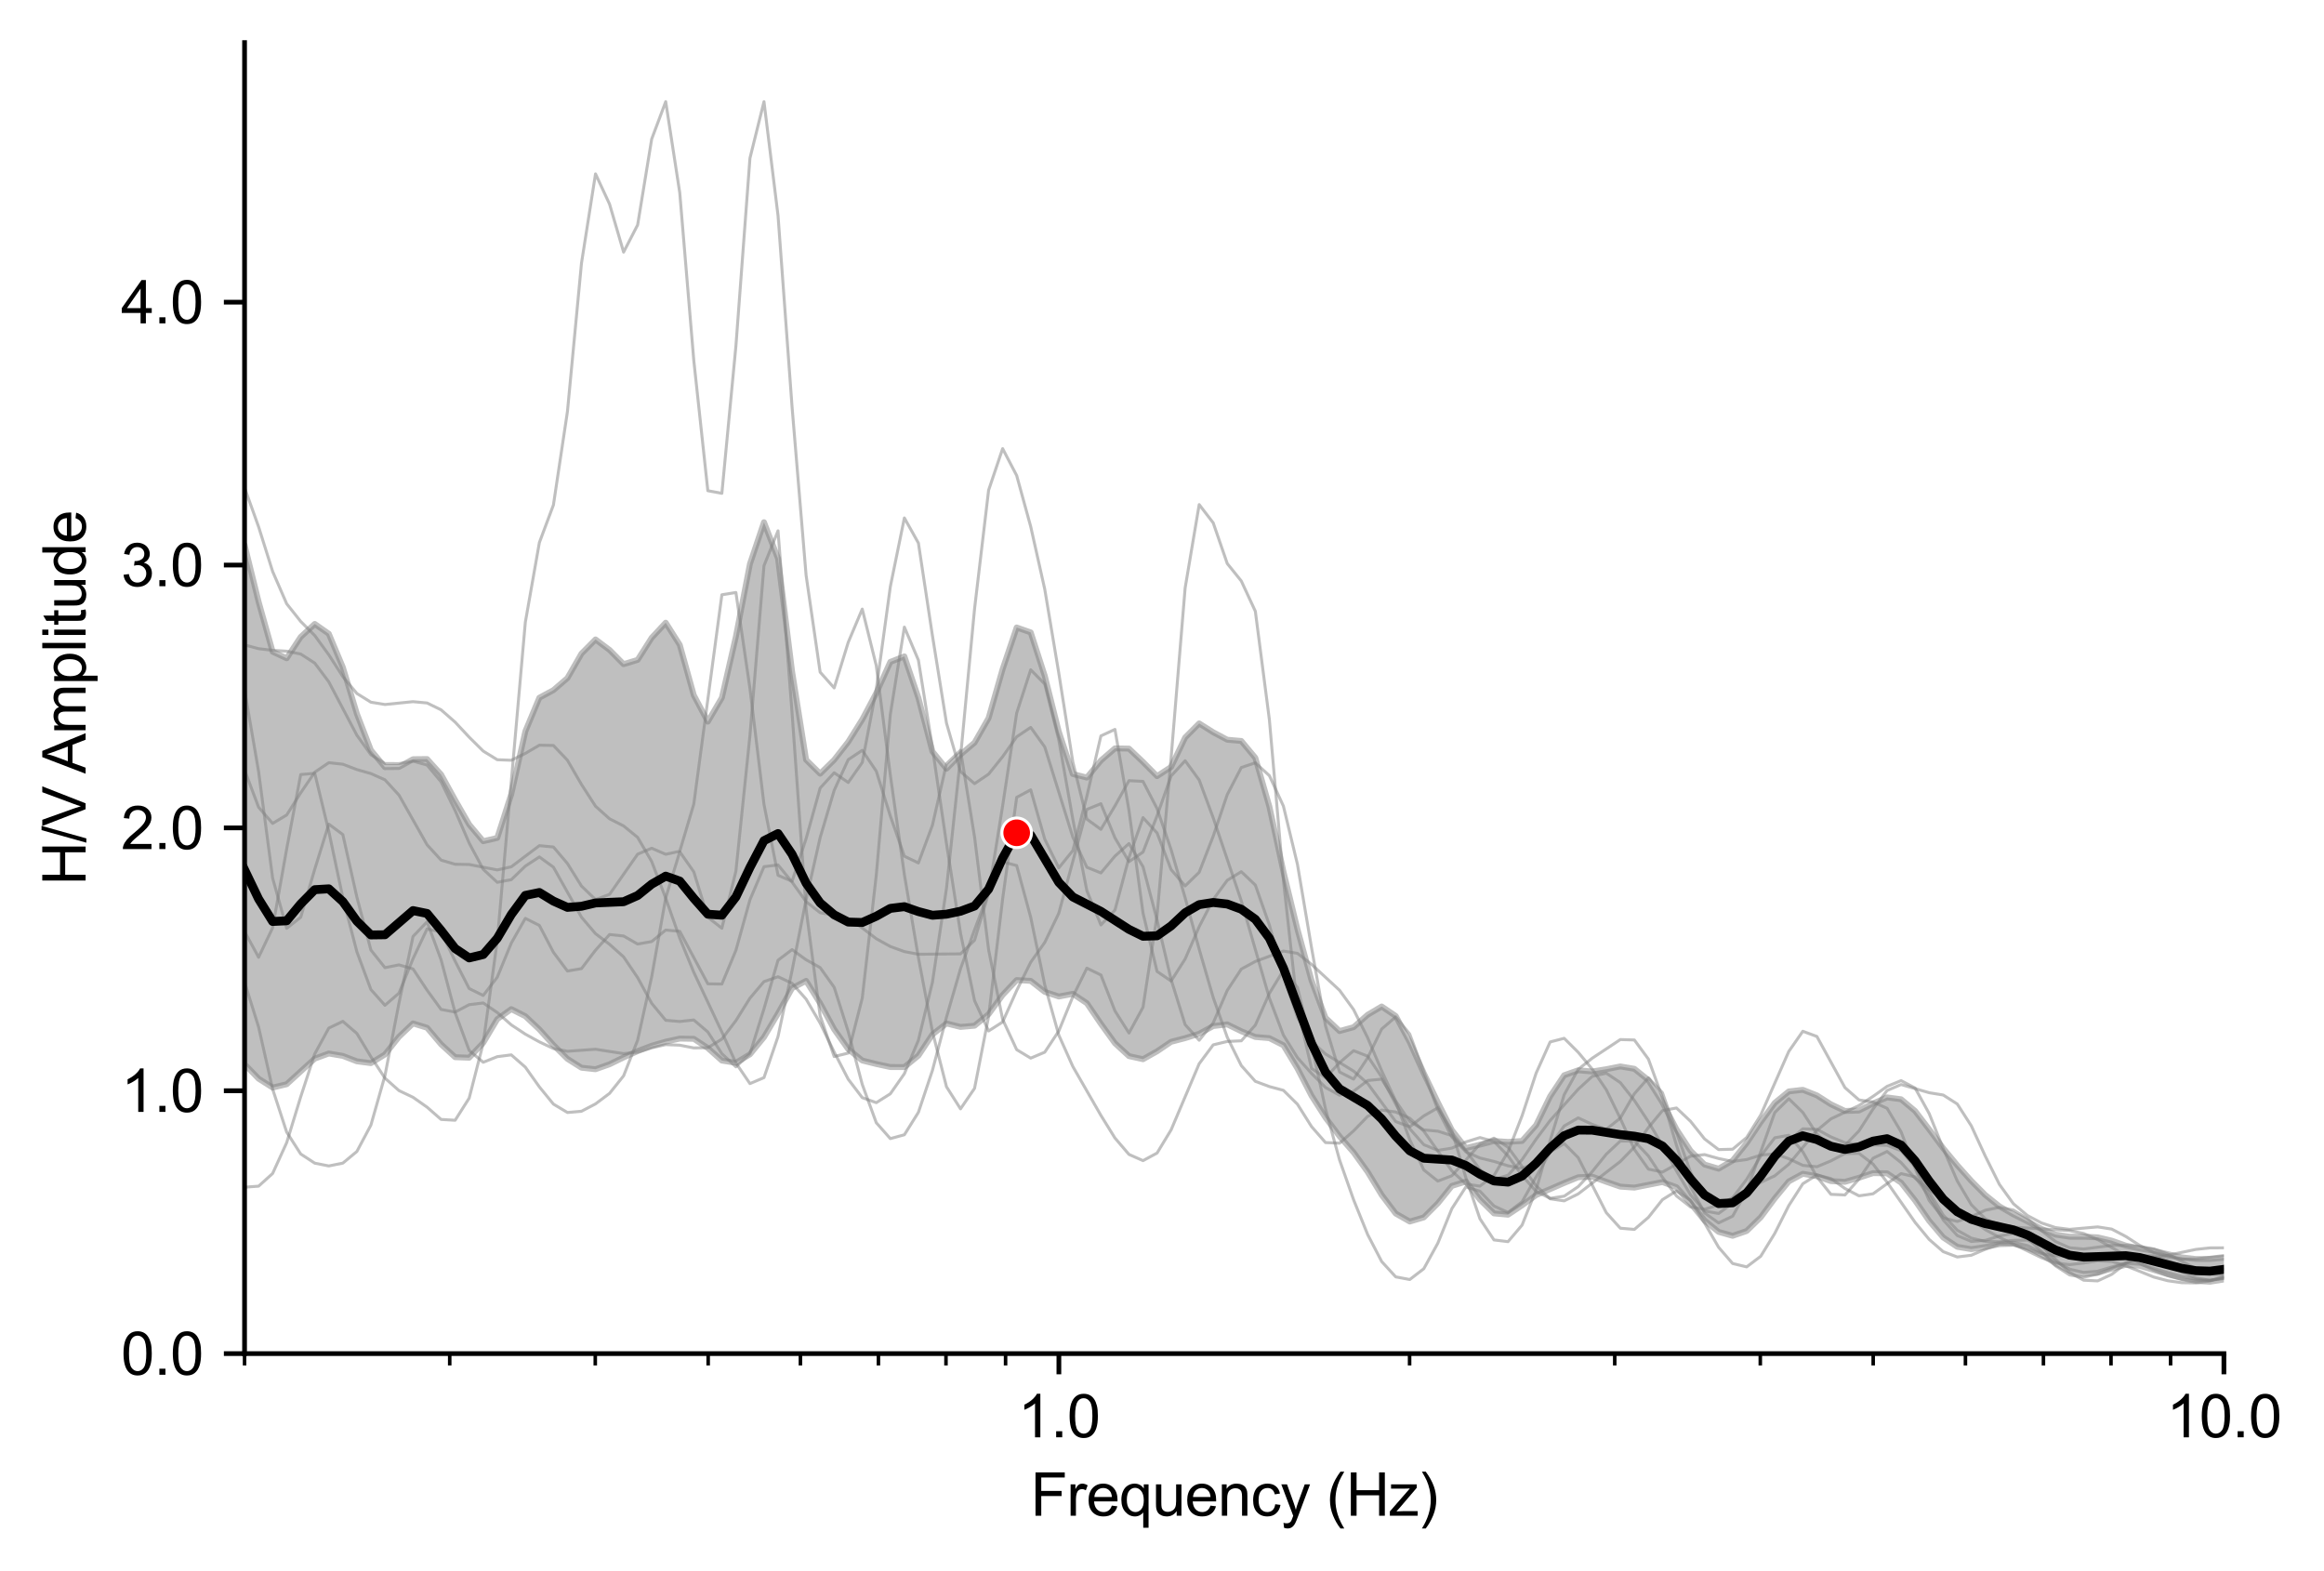 <?xml version="1.0" encoding="utf-8" standalone="no"?>
<!DOCTYPE svg PUBLIC "-//W3C//DTD SVG 1.1//EN"
  "http://www.w3.org/Graphics/SVG/1.1/DTD/svg11.dtd">
<svg xmlns:xlink="http://www.w3.org/1999/xlink" width="393.098pt" height="265.69pt" viewBox="0 0 393.098 265.69" xmlns="http://www.w3.org/2000/svg" version="1.1">
 <defs>
  <style type="text/css">*{stroke-linejoin: round; stroke-linecap: butt}</style>
 </defs>
 <g id="figure_1">
  <g id="patch_1">
   <path d="M 0 265.69 
L 393.098 265.69 
L 393.098 0 
L 0 0 
z
" style="fill: #ffffff"/>
  </g>
  <g id="axes_1">
   <g id="patch_2">
    <path d="M 41.367 228.96 
L 376.167 228.96 
L 376.167 7.2 
L 41.367 7.2 
z
" style="fill: #ffffff"/>
   </g>
   <g id="PolyCollection_1">
    <path d="M 41.367 92.169 
L 41.367 180.001 
L 43.742 182.456 
L 46.116 183.962 
L 48.491 183.393 
L 50.865 181.227 
L 53.24 179.066 
L 55.615 178.201 
L 57.989 178.605 
L 60.364 179.521 
L 62.738 179.829 
L 65.113 178.36 
L 67.487 175.368 
L 69.862 173.11 
L 72.237 173.844 
L 74.611 176.648 
L 76.986 178.824 
L 79.36 178.91 
L 81.735 176.387 
L 84.109 172.392 
L 86.484 170.691 
L 88.859 171.889 
L 91.233 174.128 
L 93.608 176.756 
L 95.982 179.104 
L 98.357 180.604 
L 100.731 180.861 
L 103.106 180.02 
L 105.481 178.863 
L 107.855 177.795 
L 110.23 176.889 
L 112.604 176.198 
L 114.979 175.678 
L 117.353 175.714 
L 119.728 177.276 
L 122.103 179.395 
L 124.477 179.777 
L 126.852 178.336 
L 129.226 175.435 
L 131.601 171.419 
L 133.975 167.149 
L 136.35 165.912 
L 138.725 169.71 
L 141.099 174.107 
L 143.474 177.465 
L 145.848 179.382 
L 148.223 179.975 
L 150.597 180.488 
L 152.972 180.499 
L 155.347 178.556 
L 157.721 174.974 
L 160.096 173.112 
L 162.47 173.706 
L 164.845 173.498 
L 167.219 171.549 
L 169.594 168.296 
L 171.969 165.775 
L 174.343 165.913 
L 176.718 167.772 
L 179.092 168.56 
L 181.467 168.103 
L 183.841 169.695 
L 186.216 173.181 
L 188.591 176.46 
L 190.965 178.644 
L 193.34 179.163 
L 195.714 177.829 
L 198.089 176.222 
L 200.463 175.601 
L 202.838 174.861 
L 205.213 173.557 
L 207.587 173.273 
L 209.962 174.436 
L 212.336 175.405 
L 214.711 175.601 
L 217.085 176.805 
L 219.46 180.729 
L 221.835 185.329 
L 224.209 189.049 
L 226.584 192.205 
L 228.958 194.926 
L 231.333 198.222 
L 233.707 202.126 
L 236.082 205.269 
L 238.456 206.62 
L 240.831 205.927 
L 243.206 203.542 
L 245.58 200.599 
L 247.955 199.855 
L 250.329 202.915 
L 252.704 205.247 
L 255.078 205.464 
L 257.453 203.878 
L 259.828 202.147 
L 262.202 201.136 
L 264.577 200.098 
L 266.951 199.13 
L 269.326 199.03 
L 271.7 199.896 
L 274.075 200.719 
L 276.45 200.884 
L 278.824 200.412 
L 281.199 199.943 
L 283.573 200.821 
L 285.948 203.522 
L 288.322 206.444 
L 290.697 208.372 
L 293.072 209.038 
L 295.446 208.219 
L 297.821 205.904 
L 300.195 202.714 
L 302.57 199.834 
L 304.944 198.545 
L 307.319 198.958 
L 309.694 199.781 
L 312.068 199.905 
L 314.443 199.216 
L 316.817 198.434 
L 319.192 198.467 
L 321.566 200.045 
L 323.941 203.071 
L 326.316 206.51 
L 328.69 209.312 
L 331.065 210.899 
L 333.439 211.292 
L 335.814 210.937 
L 338.188 210.451 
L 340.563 210.374 
L 342.938 210.955 
L 345.312 212.163 
L 347.687 213.693 
L 350.061 214.939 
L 352.436 215.478 
L 354.81 215.283 
L 357.185 214.578 
L 359.56 213.942 
L 361.934 214.108 
L 364.309 214.808 
L 366.683 215.534 
L 369.058 216.173 
L 371.432 216.662 
L 373.807 216.804 
L 376.182 216.421 
L 378.556 215.519 
L 380.931 214.311 
L 383.305 213.152 
L 385.68 212.271 
L 388.054 211.636 
L 390.429 211.215 
L 392.804 211.108 
L 395.178 211.287 
L 397.553 211.538 
L 399.927 211.782 
L 402.302 212.084 
L 404.676 212.302 
L 407.051 212.252 
L 409.426 211.893 
L 411.8 211.286 
L 414.175 210.642 
L 416.549 210.33 
L 418.924 210.348 
L 421.298 210.542 
L 423.673 210.949 
L 426.048 211.335 
L 428.422 211.417 
L 430.797 211.416 
L 433.171 211.953 
L 435.546 213.017 
L 437.92 213.942 
L 440.295 214.234 
L 442.67 213.703 
L 445.044 212.533 
L 447.419 211.376 
L 449.793 210.795 
L 452.168 210.961 
L 454.542 211.647 
L 456.917 212.462 
L 459.292 213.035 
L 461.666 213.172 
L 464.041 212.942 
L 466.415 212.542 
L 468.79 212.212 
L 471.164 212.124 
L 473.539 212.222 
L 475.913 212.333 
L 478.288 212.261 
L 480.663 211.894 
L 483.037 211.252 
L 485.412 210.444 
L 487.786 209.68 
L 490.161 209.563 
L 492.535 210.17 
L 494.91 210.97 
L 497.285 211.559 
L 499.659 211.849 
L 502.034 211.921 
L 504.408 211.895 
L 506.783 211.888 
L 509.157 211.878 
L 511.532 211.743 
L 513.907 211.44 
L 513.907 200.695 
L 513.907 200.695 
L 511.532 200.558 
L 509.157 199.708 
L 506.783 198.377 
L 504.408 196.629 
L 502.034 195.124 
L 499.659 194.566 
L 497.285 195.129 
L 494.91 196.695 
L 492.535 199.07 
L 490.161 201.869 
L 487.786 204.218 
L 485.412 205.554 
L 483.037 206.217 
L 480.663 206.512 
L 478.288 206.62 
L 475.913 206.526 
L 473.539 206.266 
L 471.164 206.06 
L 468.79 206.028 
L 466.415 205.818 
L 464.041 205.163 
L 461.666 204.331 
L 459.292 203.959 
L 456.917 204.48 
L 454.542 205.502 
L 452.168 206.263 
L 449.793 206.502 
L 447.419 206.679 
L 445.044 207.139 
L 442.67 207.45 
L 440.295 207.359 
L 437.92 206.994 
L 435.546 206.736 
L 433.171 206.796 
L 430.797 206.801 
L 428.422 206.593 
L 426.048 206.508 
L 423.673 206.658 
L 421.298 206.933 
L 418.924 207.366 
L 416.549 208.005 
L 414.175 208.477 
L 411.8 208.676 
L 409.426 208.953 
L 407.051 209.406 
L 404.676 209.94 
L 402.302 210.362 
L 399.927 210.429 
L 397.553 210.12 
L 395.178 209.77 
L 392.804 209.55 
L 390.429 209.43 
L 388.054 209.54 
L 385.68 210.077 
L 383.305 210.927 
L 380.931 211.751 
L 378.556 212.36 
L 376.182 212.755 
L 373.807 212.959 
L 371.432 212.962 
L 369.058 212.69 
L 366.683 212.148 
L 364.309 211.576 
L 361.934 211.19 
L 359.56 210.692 
L 357.185 209.854 
L 354.81 209.294 
L 352.436 209.193 
L 350.061 209.19 
L 347.687 208.832 
L 345.312 207.875 
L 342.938 206.603 
L 340.563 205.406 
L 338.188 204.044 
L 335.814 202.141 
L 333.439 199.745 
L 331.065 197.099 
L 328.69 194.231 
L 326.316 191.04 
L 323.941 187.929 
L 321.566 185.942 
L 319.192 185.624 
L 316.817 186.653 
L 314.443 187.843 
L 312.068 187.92 
L 309.694 186.794 
L 307.319 185.28 
L 304.944 184.341 
L 302.57 184.615 
L 300.195 186.555 
L 297.821 189.797 
L 295.446 193.348 
L 293.072 196.309 
L 290.697 197.684 
L 288.322 196.98 
L 285.948 194.651 
L 283.573 191.027 
L 281.199 186.459 
L 278.824 182.696 
L 276.45 180.788 
L 274.075 180.388 
L 271.7 180.856 
L 269.326 181.242 
L 266.951 181.035 
L 264.577 181.876 
L 262.202 185.447 
L 259.828 190.314 
L 257.453 192.998 
L 255.078 193.153 
L 252.704 192.997 
L 250.329 193.618 
L 247.955 194.193 
L 245.58 191.161 
L 243.206 186.468 
L 240.831 181.547 
L 238.456 176.279 
L 236.082 171.853 
L 233.707 170.249 
L 231.333 171.651 
L 228.958 173.746 
L 226.584 174.403 
L 224.209 172.162 
L 221.835 165.824 
L 219.46 157.176 
L 217.085 147.42 
L 214.711 136.422 
L 212.336 128.185 
L 209.962 125.333 
L 207.587 125.124 
L 205.213 123.865 
L 202.838 122.365 
L 200.463 124.756 
L 198.089 129.729 
L 195.714 131.285 
L 193.34 128.888 
L 190.965 126.629 
L 188.591 126.584 
L 186.216 128.637 
L 183.841 131.525 
L 181.467 130.924 
L 179.092 123.76 
L 176.718 114.311 
L 174.343 106.97 
L 171.969 106.14 
L 169.594 113.167 
L 167.219 121.461 
L 164.845 125.62 
L 162.47 127.631 
L 160.096 130.04 
L 157.721 127.125 
L 155.347 118.049 
L 152.972 111.032 
L 150.597 111.962 
L 148.223 117.227 
L 145.848 121.704 
L 143.474 125.495 
L 141.099 128.53 
L 138.725 130.87 
L 136.35 128.521 
L 133.975 113.552 
L 131.601 94.483 
L 129.226 88.334 
L 126.852 95.38 
L 124.477 107.658 
L 122.103 118.018 
L 119.728 122.07 
L 117.353 117.591 
L 114.979 109.076 
L 112.604 105.335 
L 110.23 107.882 
L 107.855 111.619 
L 105.481 112.343 
L 103.106 109.939 
L 100.731 108.161 
L 98.357 110.557 
L 95.982 114.693 
L 93.608 116.739 
L 91.233 118.02 
L 88.859 123.707 
L 86.484 134.307 
L 84.109 141.733 
L 81.735 142.29 
L 79.36 139.463 
L 76.986 135.329 
L 74.611 131.016 
L 72.237 128.394 
L 69.862 128.42 
L 67.487 129.73 
L 65.113 129.764 
L 62.738 126.889 
L 60.364 120.725 
L 57.989 112.867 
L 55.615 107.199 
L 53.24 105.54 
L 50.865 107.738 
L 48.491 111.347 
L 46.116 110.237 
L 43.742 101.79 
L 41.367 92.169 
z
" clip-path="url(#pe94dd0dd8b)" style="fill: #808080; fill-opacity: 0.5; stroke: #808080; stroke-opacity: 0.5"/>
   </g>
   <g id="matplotlib.axis_1">
    <g id="xtick_1">
     <g id="line2d_1">
      <defs>
       <path id="m07b569f3b5" d="M 0 0 
L 0 3.5 
" style="stroke: #000000; stroke-width: 0.8"/>
      </defs>
      <g>
       <use xlink:href="#m07b569f3b5" x="179.107" y="228.96" style="stroke: #000000; stroke-width: 0.8"/>
      </g>
     </g>
     <g id="text_1">
      <!-- 1.0 -->
      <g transform="translate(172.157 243.118) scale(0.1 -0.1)">
       <defs>
        <path id="ArialMT-31" d="M 2384 0 
L 1822 0 
L 1822 3584 
Q 1619 3391 1289 3197 
Q 959 3003 697 2906 
L 697 3450 
Q 1169 3672 1522 3987 
Q 1875 4303 2022 4600 
L 2384 4600 
L 2384 0 
z
" transform="scale(0.016)"/>
        <path id="ArialMT-2e" d="M 581 0 
L 581 641 
L 1222 641 
L 1222 0 
L 581 0 
z
" transform="scale(0.016)"/>
        <path id="ArialMT-30" d="M 266 2259 
Q 266 3072 433 3567 
Q 600 4063 929 4331 
Q 1259 4600 1759 4600 
Q 2128 4600 2406 4451 
Q 2684 4303 2865 4023 
Q 3047 3744 3150 3342 
Q 3253 2941 3253 2259 
Q 3253 1453 3087 958 
Q 2922 463 2592 192 
Q 2263 -78 1759 -78 
Q 1097 -78 719 397 
Q 266 969 266 2259 
z
M 844 2259 
Q 844 1131 1108 757 
Q 1372 384 1759 384 
Q 2147 384 2411 759 
Q 2675 1134 2675 2259 
Q 2675 3391 2411 3762 
Q 2147 4134 1753 4134 
Q 1366 4134 1134 3806 
Q 844 3388 844 2259 
z
" transform="scale(0.016)"/>
       </defs>
       <use xlink:href="#ArialMT-31"/>
       <use xlink:href="#ArialMT-2e" x="55.615"/>
       <use xlink:href="#ArialMT-30" x="83.398"/>
      </g>
     </g>
    </g>
    <g id="xtick_2">
     <g id="line2d_2">
      <g>
       <use xlink:href="#m07b569f3b5" x="376.167" y="228.96" style="stroke: #000000; stroke-width: 0.8"/>
      </g>
     </g>
     <g id="text_2">
      <!-- 10.0 -->
      <g transform="translate(366.437 243.118) scale(0.1 -0.1)">
       <use xlink:href="#ArialMT-31"/>
       <use xlink:href="#ArialMT-30" x="55.615"/>
       <use xlink:href="#ArialMT-2e" x="111.23"/>
       <use xlink:href="#ArialMT-30" x="139.014"/>
      </g>
     </g>
    </g>
    <g id="xtick_3">
     <g id="line2d_3">
      <defs>
       <path id="mbf5e4ea26c" d="M 0 0 
L 0 2 
" style="stroke: #000000; stroke-width: 0.6"/>
      </defs>
      <g>
       <use xlink:href="#mbf5e4ea26c" x="41.367" y="228.96" style="stroke: #000000; stroke-width: 0.6"/>
      </g>
     </g>
    </g>
    <g id="xtick_4">
     <g id="line2d_4">
      <g>
       <use xlink:href="#mbf5e4ea26c" x="76.068" y="228.96" style="stroke: #000000; stroke-width: 0.6"/>
      </g>
     </g>
    </g>
    <g id="xtick_5">
     <g id="line2d_5">
      <g>
       <use xlink:href="#mbf5e4ea26c" x="100.688" y="228.96" style="stroke: #000000; stroke-width: 0.6"/>
      </g>
     </g>
    </g>
    <g id="xtick_6">
     <g id="line2d_6">
      <g>
       <use xlink:href="#mbf5e4ea26c" x="119.785" y="228.96" style="stroke: #000000; stroke-width: 0.6"/>
      </g>
     </g>
    </g>
    <g id="xtick_7">
     <g id="line2d_7">
      <g>
       <use xlink:href="#mbf5e4ea26c" x="135.389" y="228.96" style="stroke: #000000; stroke-width: 0.6"/>
      </g>
     </g>
    </g>
    <g id="xtick_8">
     <g id="line2d_8">
      <g>
       <use xlink:href="#mbf5e4ea26c" x="148.582" y="228.96" style="stroke: #000000; stroke-width: 0.6"/>
      </g>
     </g>
    </g>
    <g id="xtick_9">
     <g id="line2d_9">
      <g>
       <use xlink:href="#mbf5e4ea26c" x="160.009" y="228.96" style="stroke: #000000; stroke-width: 0.6"/>
      </g>
     </g>
    </g>
    <g id="xtick_10">
     <g id="line2d_10">
      <g>
       <use xlink:href="#mbf5e4ea26c" x="170.09" y="228.96" style="stroke: #000000; stroke-width: 0.6"/>
      </g>
     </g>
    </g>
    <g id="xtick_11">
     <g id="line2d_11">
      <g>
       <use xlink:href="#mbf5e4ea26c" x="238.428" y="228.96" style="stroke: #000000; stroke-width: 0.6"/>
      </g>
     </g>
    </g>
    <g id="xtick_12">
     <g id="line2d_12">
      <g>
       <use xlink:href="#mbf5e4ea26c" x="273.128" y="228.96" style="stroke: #000000; stroke-width: 0.6"/>
      </g>
     </g>
    </g>
    <g id="xtick_13">
     <g id="line2d_13">
      <g>
       <use xlink:href="#mbf5e4ea26c" x="297.749" y="228.96" style="stroke: #000000; stroke-width: 0.6"/>
      </g>
     </g>
    </g>
    <g id="xtick_14">
     <g id="line2d_14">
      <g>
       <use xlink:href="#mbf5e4ea26c" x="316.846" y="228.96" style="stroke: #000000; stroke-width: 0.6"/>
      </g>
     </g>
    </g>
    <g id="xtick_15">
     <g id="line2d_15">
      <g>
       <use xlink:href="#mbf5e4ea26c" x="332.45" y="228.96" style="stroke: #000000; stroke-width: 0.6"/>
      </g>
     </g>
    </g>
    <g id="xtick_16">
     <g id="line2d_16">
      <g>
       <use xlink:href="#mbf5e4ea26c" x="345.642" y="228.96" style="stroke: #000000; stroke-width: 0.6"/>
      </g>
     </g>
    </g>
    <g id="xtick_17">
     <g id="line2d_17">
      <g>
       <use xlink:href="#mbf5e4ea26c" x="357.07" y="228.96" style="stroke: #000000; stroke-width: 0.6"/>
      </g>
     </g>
    </g>
    <g id="xtick_18">
     <g id="line2d_18">
      <g>
       <use xlink:href="#mbf5e4ea26c" x="367.15" y="228.96" style="stroke: #000000; stroke-width: 0.6"/>
      </g>
     </g>
    </g>
    <g id="text_3">
     <!-- Frequency (Hz) -->
     <g transform="translate(174.316 256.385) scale(0.1 -0.1)">
      <defs>
       <path id="ArialMT-46" d="M 525 0 
L 525 4581 
L 3616 4581 
L 3616 4041 
L 1131 4041 
L 1131 2622 
L 3281 2622 
L 3281 2081 
L 1131 2081 
L 1131 0 
L 525 0 
z
" transform="scale(0.016)"/>
       <path id="ArialMT-72" d="M 416 0 
L 416 3319 
L 922 3319 
L 922 2816 
Q 1116 3169 1280 3281 
Q 1444 3394 1641 3394 
Q 1925 3394 2219 3213 
L 2025 2691 
Q 1819 2813 1613 2813 
Q 1428 2813 1281 2702 
Q 1134 2591 1072 2394 
Q 978 2094 978 1738 
L 978 0 
L 416 0 
z
" transform="scale(0.016)"/>
       <path id="ArialMT-65" d="M 2694 1069 
L 3275 997 
Q 3138 488 2766 206 
Q 2394 -75 1816 -75 
Q 1088 -75 661 373 
Q 234 822 234 1631 
Q 234 2469 665 2931 
Q 1097 3394 1784 3394 
Q 2450 3394 2872 2941 
Q 3294 2488 3294 1666 
Q 3294 1616 3291 1516 
L 816 1516 
Q 847 969 1125 678 
Q 1403 388 1819 388 
Q 2128 388 2347 550 
Q 2566 713 2694 1069 
z
M 847 1978 
L 2700 1978 
Q 2663 2397 2488 2606 
Q 2219 2931 1791 2931 
Q 1403 2931 1139 2672 
Q 875 2413 847 1978 
z
" transform="scale(0.016)"/>
       <path id="ArialMT-71" d="M 2538 -1272 
L 2538 353 
Q 2406 169 2170 47 
Q 1934 -75 1669 -75 
Q 1078 -75 651 397 
Q 225 869 225 1691 
Q 225 2191 398 2587 
Q 572 2984 901 3189 
Q 1231 3394 1625 3394 
Q 2241 3394 2594 2875 
L 2594 3319 
L 3100 3319 
L 3100 -1272 
L 2538 -1272 
z
M 803 1669 
Q 803 1028 1072 708 
Q 1341 388 1716 388 
Q 2075 388 2334 692 
Q 2594 997 2594 1619 
Q 2594 2281 2320 2615 
Q 2047 2950 1678 2950 
Q 1313 2950 1058 2639 
Q 803 2328 803 1669 
z
" transform="scale(0.016)"/>
       <path id="ArialMT-75" d="M 2597 0 
L 2597 488 
Q 2209 -75 1544 -75 
Q 1250 -75 995 37 
Q 741 150 617 320 
Q 494 491 444 738 
Q 409 903 409 1263 
L 409 3319 
L 972 3319 
L 972 1478 
Q 972 1038 1006 884 
Q 1059 663 1231 536 
Q 1403 409 1656 409 
Q 1909 409 2131 539 
Q 2353 669 2445 892 
Q 2538 1116 2538 1541 
L 2538 3319 
L 3100 3319 
L 3100 0 
L 2597 0 
z
" transform="scale(0.016)"/>
       <path id="ArialMT-6e" d="M 422 0 
L 422 3319 
L 928 3319 
L 928 2847 
Q 1294 3394 1984 3394 
Q 2284 3394 2536 3286 
Q 2788 3178 2913 3003 
Q 3038 2828 3088 2588 
Q 3119 2431 3119 2041 
L 3119 0 
L 2556 0 
L 2556 2019 
Q 2556 2363 2490 2533 
Q 2425 2703 2258 2804 
Q 2091 2906 1866 2906 
Q 1506 2906 1245 2678 
Q 984 2450 984 1813 
L 984 0 
L 422 0 
z
" transform="scale(0.016)"/>
       <path id="ArialMT-63" d="M 2588 1216 
L 3141 1144 
Q 3050 572 2676 248 
Q 2303 -75 1759 -75 
Q 1078 -75 664 370 
Q 250 816 250 1647 
Q 250 2184 428 2587 
Q 606 2991 970 3192 
Q 1334 3394 1763 3394 
Q 2303 3394 2647 3120 
Q 2991 2847 3088 2344 
L 2541 2259 
Q 2463 2594 2264 2762 
Q 2066 2931 1784 2931 
Q 1359 2931 1093 2626 
Q 828 2322 828 1663 
Q 828 994 1084 691 
Q 1341 388 1753 388 
Q 2084 388 2306 591 
Q 2528 794 2588 1216 
z
" transform="scale(0.016)"/>
       <path id="ArialMT-79" d="M 397 -1278 
L 334 -750 
Q 519 -800 656 -800 
Q 844 -800 956 -737 
Q 1069 -675 1141 -563 
Q 1194 -478 1313 -144 
Q 1328 -97 1363 -6 
L 103 3319 
L 709 3319 
L 1400 1397 
Q 1534 1031 1641 628 
Q 1738 1016 1872 1384 
L 2581 3319 
L 3144 3319 
L 1881 -56 
Q 1678 -603 1566 -809 
Q 1416 -1088 1222 -1217 
Q 1028 -1347 759 -1347 
Q 597 -1347 397 -1278 
z
" transform="scale(0.016)"/>
       <path id="ArialMT-20" transform="scale(0.016)"/>
       <path id="ArialMT-28" d="M 1497 -1347 
Q 1031 -759 709 28 
Q 388 816 388 1659 
Q 388 2403 628 3084 
Q 909 3875 1497 4659 
L 1900 4659 
Q 1522 4009 1400 3731 
Q 1209 3300 1100 2831 
Q 966 2247 966 1656 
Q 966 153 1900 -1347 
L 1497 -1347 
z
" transform="scale(0.016)"/>
       <path id="ArialMT-48" d="M 513 0 
L 513 4581 
L 1119 4581 
L 1119 2700 
L 3500 2700 
L 3500 4581 
L 4106 4581 
L 4106 0 
L 3500 0 
L 3500 2159 
L 1119 2159 
L 1119 0 
L 513 0 
z
" transform="scale(0.016)"/>
       <path id="ArialMT-7a" d="M 125 0 
L 125 456 
L 2238 2881 
Q 1878 2863 1603 2863 
L 250 2863 
L 250 3319 
L 2963 3319 
L 2963 2947 
L 1166 841 
L 819 456 
Q 1197 484 1528 484 
L 3063 484 
L 3063 0 
L 125 0 
z
" transform="scale(0.016)"/>
       <path id="ArialMT-29" d="M 791 -1347 
L 388 -1347 
Q 1322 153 1322 1656 
Q 1322 2244 1188 2822 
Q 1081 3291 891 3722 
Q 769 4003 388 4659 
L 791 4659 
Q 1378 3875 1659 3084 
Q 1900 2403 1900 1659 
Q 1900 816 1576 28 
Q 1253 -759 791 -1347 
z
" transform="scale(0.016)"/>
      </defs>
      <use xlink:href="#ArialMT-46"/>
      <use xlink:href="#ArialMT-72" x="61.084"/>
      <use xlink:href="#ArialMT-65" x="94.385"/>
      <use xlink:href="#ArialMT-71" x="150"/>
      <use xlink:href="#ArialMT-75" x="205.615"/>
      <use xlink:href="#ArialMT-65" x="261.23"/>
      <use xlink:href="#ArialMT-6e" x="316.846"/>
      <use xlink:href="#ArialMT-63" x="372.461"/>
      <use xlink:href="#ArialMT-79" x="422.461"/>
      <use xlink:href="#ArialMT-20" x="472.461"/>
      <use xlink:href="#ArialMT-28" x="500.244"/>
      <use xlink:href="#ArialMT-48" x="533.545"/>
      <use xlink:href="#ArialMT-7a" x="605.762"/>
      <use xlink:href="#ArialMT-29" x="655.762"/>
     </g>
    </g>
   </g>
   <g id="matplotlib.axis_2">
    <g id="ytick_1">
     <g id="line2d_19">
      <defs>
       <path id="mb55719c64f" d="M 0 0 
L -3.5 0 
" style="stroke: #000000; stroke-width: 0.8"/>
      </defs>
      <g>
       <use xlink:href="#mb55719c64f" x="41.367" y="228.96" style="stroke: #000000; stroke-width: 0.8"/>
      </g>
     </g>
     <g id="text_4">
      <!-- 0.0 -->
      <g transform="translate(20.467 232.539) scale(0.1 -0.1)">
       <use xlink:href="#ArialMT-30"/>
       <use xlink:href="#ArialMT-2e" x="55.615"/>
       <use xlink:href="#ArialMT-30" x="83.398"/>
      </g>
     </g>
    </g>
    <g id="ytick_2">
     <g id="line2d_20">
      <g>
       <use xlink:href="#mb55719c64f" x="41.367" y="184.499" style="stroke: #000000; stroke-width: 0.8"/>
      </g>
     </g>
     <g id="text_5">
      <!-- 1.0 -->
      <g transform="translate(20.467 188.078) scale(0.1 -0.1)">
       <use xlink:href="#ArialMT-31"/>
       <use xlink:href="#ArialMT-2e" x="55.615"/>
       <use xlink:href="#ArialMT-30" x="83.398"/>
      </g>
     </g>
    </g>
    <g id="ytick_3">
     <g id="line2d_21">
      <g>
       <use xlink:href="#mb55719c64f" x="41.367" y="140.039" style="stroke: #000000; stroke-width: 0.8"/>
      </g>
     </g>
     <g id="text_6">
      <!-- 2.0 -->
      <g transform="translate(20.467 143.618) scale(0.1 -0.1)">
       <defs>
        <path id="ArialMT-32" d="M 3222 541 
L 3222 0 
L 194 0 
Q 188 203 259 391 
Q 375 700 629 1000 
Q 884 1300 1366 1694 
Q 2113 2306 2375 2664 
Q 2638 3022 2638 3341 
Q 2638 3675 2398 3904 
Q 2159 4134 1775 4134 
Q 1369 4134 1125 3890 
Q 881 3647 878 3216 
L 300 3275 
Q 359 3922 746 4261 
Q 1134 4600 1788 4600 
Q 2447 4600 2831 4234 
Q 3216 3869 3216 3328 
Q 3216 3053 3103 2787 
Q 2991 2522 2730 2228 
Q 2469 1934 1863 1422 
Q 1356 997 1212 845 
Q 1069 694 975 541 
L 3222 541 
z
" transform="scale(0.016)"/>
       </defs>
       <use xlink:href="#ArialMT-32"/>
       <use xlink:href="#ArialMT-2e" x="55.615"/>
       <use xlink:href="#ArialMT-30" x="83.398"/>
      </g>
     </g>
    </g>
    <g id="ytick_4">
     <g id="line2d_22">
      <g>
       <use xlink:href="#mb55719c64f" x="41.367" y="95.578" style="stroke: #000000; stroke-width: 0.8"/>
      </g>
     </g>
     <g id="text_7">
      <!-- 3.0 -->
      <g transform="translate(20.467 99.157) scale(0.1 -0.1)">
       <defs>
        <path id="ArialMT-33" d="M 269 1209 
L 831 1284 
Q 928 806 1161 595 
Q 1394 384 1728 384 
Q 2125 384 2398 659 
Q 2672 934 2672 1341 
Q 2672 1728 2419 1979 
Q 2166 2231 1775 2231 
Q 1616 2231 1378 2169 
L 1441 2663 
Q 1497 2656 1531 2656 
Q 1891 2656 2178 2843 
Q 2466 3031 2466 3422 
Q 2466 3731 2256 3934 
Q 2047 4138 1716 4138 
Q 1388 4138 1169 3931 
Q 950 3725 888 3313 
L 325 3413 
Q 428 3978 793 4289 
Q 1159 4600 1703 4600 
Q 2078 4600 2393 4439 
Q 2709 4278 2876 4000 
Q 3044 3722 3044 3409 
Q 3044 3113 2884 2869 
Q 2725 2625 2413 2481 
Q 2819 2388 3044 2092 
Q 3269 1797 3269 1353 
Q 3269 753 2831 336 
Q 2394 -81 1725 -81 
Q 1122 -81 723 278 
Q 325 638 269 1209 
z
" transform="scale(0.016)"/>
       </defs>
       <use xlink:href="#ArialMT-33"/>
       <use xlink:href="#ArialMT-2e" x="55.615"/>
       <use xlink:href="#ArialMT-30" x="83.398"/>
      </g>
     </g>
    </g>
    <g id="ytick_5">
     <g id="line2d_23">
      <g>
       <use xlink:href="#mb55719c64f" x="41.367" y="51.117" style="stroke: #000000; stroke-width: 0.8"/>
      </g>
     </g>
     <g id="text_8">
      <!-- 4.0 -->
      <g transform="translate(20.467 54.696) scale(0.1 -0.1)">
       <defs>
        <path id="ArialMT-34" d="M 2069 0 
L 2069 1097 
L 81 1097 
L 81 1613 
L 2172 4581 
L 2631 4581 
L 2631 1613 
L 3250 1613 
L 3250 1097 
L 2631 1097 
L 2631 0 
L 2069 0 
z
M 2069 1613 
L 2069 3678 
L 634 1613 
L 2069 1613 
z
" transform="scale(0.016)"/>
       </defs>
       <use xlink:href="#ArialMT-34"/>
       <use xlink:href="#ArialMT-2e" x="55.615"/>
       <use xlink:href="#ArialMT-30" x="83.398"/>
      </g>
     </g>
    </g>
    <g id="text_9">
     <!-- H/V Amplitude -->
     <g transform="translate(14.48 149.762) rotate(-90) scale(0.1 -0.1)">
      <defs>
       <path id="ArialMT-2f" d="M 0 -78 
L 1328 4659 
L 1778 4659 
L 453 -78 
L 0 -78 
z
" transform="scale(0.016)"/>
       <path id="ArialMT-56" d="M 1803 0 
L 28 4581 
L 684 4581 
L 1875 1253 
Q 2019 853 2116 503 
Q 2222 878 2363 1253 
L 3600 4581 
L 4219 4581 
L 2425 0 
L 1803 0 
z
" transform="scale(0.016)"/>
       <path id="ArialMT-41" d="M -9 0 
L 1750 4581 
L 2403 4581 
L 4278 0 
L 3588 0 
L 3053 1388 
L 1138 1388 
L 634 0 
L -9 0 
z
M 1313 1881 
L 2866 1881 
L 2388 3150 
Q 2169 3728 2063 4100 
Q 1975 3659 1816 3225 
L 1313 1881 
z
" transform="scale(0.016)"/>
       <path id="ArialMT-6d" d="M 422 0 
L 422 3319 
L 925 3319 
L 925 2853 
Q 1081 3097 1340 3245 
Q 1600 3394 1931 3394 
Q 2300 3394 2536 3241 
Q 2772 3088 2869 2813 
Q 3263 3394 3894 3394 
Q 4388 3394 4653 3120 
Q 4919 2847 4919 2278 
L 4919 0 
L 4359 0 
L 4359 2091 
Q 4359 2428 4304 2576 
Q 4250 2725 4106 2815 
Q 3963 2906 3769 2906 
Q 3419 2906 3187 2673 
Q 2956 2441 2956 1928 
L 2956 0 
L 2394 0 
L 2394 2156 
Q 2394 2531 2256 2718 
Q 2119 2906 1806 2906 
Q 1569 2906 1367 2781 
Q 1166 2656 1075 2415 
Q 984 2175 984 1722 
L 984 0 
L 422 0 
z
" transform="scale(0.016)"/>
       <path id="ArialMT-70" d="M 422 -1272 
L 422 3319 
L 934 3319 
L 934 2888 
Q 1116 3141 1344 3267 
Q 1572 3394 1897 3394 
Q 2322 3394 2647 3175 
Q 2972 2956 3137 2557 
Q 3303 2159 3303 1684 
Q 3303 1175 3120 767 
Q 2938 359 2589 142 
Q 2241 -75 1856 -75 
Q 1575 -75 1351 44 
Q 1128 163 984 344 
L 984 -1272 
L 422 -1272 
z
M 931 1641 
Q 931 1000 1190 694 
Q 1450 388 1819 388 
Q 2194 388 2461 705 
Q 2728 1022 2728 1688 
Q 2728 2322 2467 2637 
Q 2206 2953 1844 2953 
Q 1484 2953 1207 2617 
Q 931 2281 931 1641 
z
" transform="scale(0.016)"/>
       <path id="ArialMT-6c" d="M 409 0 
L 409 4581 
L 972 4581 
L 972 0 
L 409 0 
z
" transform="scale(0.016)"/>
       <path id="ArialMT-69" d="M 425 3934 
L 425 4581 
L 988 4581 
L 988 3934 
L 425 3934 
z
M 425 0 
L 425 3319 
L 988 3319 
L 988 0 
L 425 0 
z
" transform="scale(0.016)"/>
       <path id="ArialMT-74" d="M 1650 503 
L 1731 6 
Q 1494 -44 1306 -44 
Q 1000 -44 831 53 
Q 663 150 594 308 
Q 525 466 525 972 
L 525 2881 
L 113 2881 
L 113 3319 
L 525 3319 
L 525 4141 
L 1084 4478 
L 1084 3319 
L 1650 3319 
L 1650 2881 
L 1084 2881 
L 1084 941 
Q 1084 700 1114 631 
Q 1144 563 1211 522 
Q 1278 481 1403 481 
Q 1497 481 1650 503 
z
" transform="scale(0.016)"/>
       <path id="ArialMT-64" d="M 2575 0 
L 2575 419 
Q 2259 -75 1647 -75 
Q 1250 -75 917 144 
Q 584 363 401 755 
Q 219 1147 219 1656 
Q 219 2153 384 2558 
Q 550 2963 881 3178 
Q 1213 3394 1622 3394 
Q 1922 3394 2156 3267 
Q 2391 3141 2538 2938 
L 2538 4581 
L 3097 4581 
L 3097 0 
L 2575 0 
z
M 797 1656 
Q 797 1019 1065 703 
Q 1334 388 1700 388 
Q 2069 388 2326 689 
Q 2584 991 2584 1609 
Q 2584 2291 2321 2609 
Q 2059 2928 1675 2928 
Q 1300 2928 1048 2622 
Q 797 2316 797 1656 
z
" transform="scale(0.016)"/>
      </defs>
      <use xlink:href="#ArialMT-48"/>
      <use xlink:href="#ArialMT-2f" x="72.217"/>
      <use xlink:href="#ArialMT-56" x="100"/>
      <use xlink:href="#ArialMT-20" x="166.699"/>
      <use xlink:href="#ArialMT-41" x="188.982"/>
      <use xlink:href="#ArialMT-6d" x="255.682"/>
      <use xlink:href="#ArialMT-70" x="338.982"/>
      <use xlink:href="#ArialMT-6c" x="394.598"/>
      <use xlink:href="#ArialMT-69" x="416.814"/>
      <use xlink:href="#ArialMT-74" x="439.031"/>
      <use xlink:href="#ArialMT-75" x="466.814"/>
      <use xlink:href="#ArialMT-64" x="522.43"/>
      <use xlink:href="#ArialMT-65" x="578.045"/>
     </g>
    </g>
   </g>
   <g id="line2d_24">
    <path d="M 41.367 116.674 
L 43.742 130.518 
L 46.116 148.537 
L 48.491 157.029 
L 50.865 155.149 
L 53.24 147.02 
L 55.615 139.402 
L 57.989 141.167 
L 60.364 151.747 
L 62.738 160.702 
L 65.113 163.68 
L 67.487 163.21 
L 69.862 163.892 
L 72.237 167.487 
L 74.611 170.744 
L 76.986 171.189 
L 79.36 169.943 
L 81.735 169.65 
L 84.109 171.268 
L 86.484 173.36 
L 88.859 174.926 
L 91.233 176.234 
L 93.608 177.357 
L 95.982 177.823 
L 100.731 177.481 
L 105.481 178.221 
L 107.855 177.976 
L 110.23 177.238 
L 112.604 176.697 
L 114.979 176.793 
L 117.353 177.256 
L 119.728 177.223 
L 122.103 175.764 
L 124.477 172.634 
L 126.852 168.836 
L 129.226 166.033 
L 131.601 165.216 
L 133.975 166.321 
L 136.35 169.002 
L 138.725 173.063 
L 141.099 177.953 
L 143.474 182.55 
L 145.848 185.666 
L 148.223 186.516 
L 150.597 185.014 
L 152.972 181.615 
L 155.347 175.954 
L 157.721 166.133 
L 160.096 150.246 
L 162.47 128.076 
L 164.845 102.964 
L 167.219 82.923 
L 169.594 75.886 
L 171.969 80.439 
L 174.343 89.078 
L 176.718 99.67 
L 179.092 113.854 
L 181.467 128.882 
L 183.841 138.56 
L 186.216 140.287 
L 188.591 136.322 
L 190.965 132.046 
L 193.34 132.173 
L 195.714 136.773 
L 198.089 143.716 
L 200.463 151.853 
L 202.838 160.552 
L 205.213 168.735 
L 207.587 175.45 
L 209.962 180.242 
L 212.336 182.907 
L 214.711 183.792 
L 217.085 184.428 
L 219.46 186.779 
L 221.835 190.552 
L 224.209 193.266 
L 226.584 193.368 
L 228.958 191.283 
L 231.333 188.831 
L 233.707 187.768 
L 236.082 188.093 
L 238.456 189.152 
L 240.831 191.327 
L 245.58 198.062 
L 247.955 200.283 
L 250.329 200.631 
L 252.704 198.83 
L 255.078 194.83 
L 257.453 188.738 
L 259.828 181.536 
L 262.202 176.245 
L 264.577 175.631 
L 266.951 177.997 
L 269.326 180.853 
L 271.7 184.33 
L 274.075 189.19 
L 276.45 194.419 
L 278.824 197.755 
L 281.199 198.264 
L 285.948 195.57 
L 288.322 195.301 
L 290.697 195.962 
L 293.072 196.459 
L 295.446 196.138 
L 297.821 195.386 
L 300.195 195.175 
L 302.57 195.995 
L 304.944 197.123 
L 307.319 197.354 
L 309.694 196.362 
L 312.068 195.121 
L 314.443 195.093 
L 316.817 196.899 
L 319.192 199.973 
L 323.941 206.774 
L 326.316 209.652 
L 328.69 211.716 
L 331.065 212.62 
L 333.439 212.326 
L 335.814 211.303 
L 338.188 210.453 
L 340.563 210.505 
L 345.312 212.036 
L 347.687 212.418 
L 352.436 212.425 
L 357.185 212.453 
L 359.56 212.544 
L 361.934 212.776 
L 364.309 213.277 
L 366.683 214.121 
L 371.432 216.17 
L 373.807 216.571 
L 376.182 216.173 
L 378.556 215.087 
L 380.931 213.722 
L 383.305 212.607 
L 385.68 212.014 
L 392.804 211.196 
L 394.098 211.149 
L 394.098 211.149 
" clip-path="url(#pe94dd0dd8b)" style="fill: none; stroke: #808080; stroke-opacity: 0.5; stroke-width: 0.5; stroke-linecap: square"/>
   </g>
   <g id="line2d_25">
    <path d="M 41.367 200.817 
L 43.742 200.639 
L 46.116 198.493 
L 48.491 193.277 
L 50.865 185.525 
L 53.24 178.258 
L 55.615 173.898 
L 57.989 172.761 
L 60.364 174.809 
L 62.738 178.753 
L 65.113 182.365 
L 67.487 184.473 
L 69.862 185.606 
L 72.237 187.276 
L 74.611 189.354 
L 76.986 189.491 
L 79.36 185.749 
L 81.735 176.472 
L 84.109 159.128 
L 88.859 105.251 
L 91.233 91.777 
L 93.608 85.422 
L 95.982 69.603 
L 98.357 44.512 
L 100.731 29.408 
L 103.106 34.535 
L 105.481 42.648 
L 107.855 38.044 
L 110.23 23.525 
L 112.604 17.191 
L 114.979 32.606 
L 117.353 60.974 
L 119.728 83.006 
L 122.103 83.445 
L 124.477 58.538 
L 126.852 26.762 
L 129.226 17.196 
L 131.601 36.469 
L 133.975 68.828 
L 136.35 97.313 
L 138.725 113.694 
L 141.099 116.364 
L 143.474 108.653 
L 145.848 103.024 
L 148.223 112.607 
L 150.597 131.099 
L 152.972 147.936 
L 155.347 161.984 
L 157.721 174.485 
L 160.096 183.824 
L 162.47 187.565 
L 164.845 184.09 
L 167.219 171.95 
L 169.594 152.048 
L 171.969 134.867 
L 174.343 133.602 
L 176.718 141.947 
L 179.092 146.81 
L 181.467 143.875 
L 183.841 134.677 
L 186.216 124.475 
L 188.591 123.379 
L 190.965 137.095 
L 193.34 154.437 
L 195.714 164.322 
L 198.089 165.941 
L 200.463 162.214 
L 202.838 156.742 
L 205.213 152.15 
L 207.587 148.901 
L 209.962 147.445 
L 212.336 149.706 
L 214.711 156.458 
L 217.085 165.097 
L 219.46 172.09 
L 221.835 176.152 
L 224.209 178.283 
L 228.958 181.178 
L 231.333 183.268 
L 236.082 189.715 
L 238.456 190.596 
L 240.831 188.756 
L 243.206 187.383 
L 245.58 191.231 
L 247.955 199.232 
L 250.329 206.158 
L 252.704 209.736 
L 255.078 210.024 
L 257.453 207.228 
L 259.828 201.279 
L 262.202 192.916 
L 264.577 185.172 
L 266.951 180.877 
L 269.326 178.991 
L 274.075 175.842 
L 276.45 175.912 
L 278.824 179.146 
L 281.199 185.685 
L 283.573 193.738 
L 285.948 200.719 
L 288.322 205.163 
L 290.697 206.856 
L 293.072 205.717 
L 295.446 201.463 
L 300.195 188.19 
L 302.57 185.852 
L 304.944 188.168 
L 307.319 191.809 
L 309.694 193.958 
L 312.068 193.728 
L 314.443 191.289 
L 316.817 187.604 
L 319.192 184.461 
L 321.566 183.449 
L 326.316 184.833 
L 328.69 185.222 
L 331.065 186.739 
L 333.439 190.433 
L 335.814 195.579 
L 338.188 200.333 
L 340.563 203.617 
L 342.938 205.608 
L 345.312 206.859 
L 347.687 207.645 
L 350.061 207.945 
L 354.81 207.529 
L 357.185 207.898 
L 359.56 209.14 
L 361.934 210.665 
L 364.309 211.873 
L 366.683 212.618 
L 369.058 212.964 
L 371.432 212.952 
L 378.556 212.086 
L 383.305 212.56 
L 385.68 212.416 
L 388.054 211.772 
L 390.429 210.863 
L 392.804 210.223 
L 394.098 210.276 
L 394.098 210.276 
" clip-path="url(#pe94dd0dd8b)" style="fill: none; stroke: #808080; stroke-opacity: 0.5; stroke-width: 0.5; stroke-linecap: square"/>
   </g>
   <g id="line2d_26">
    <path d="M 41.367 166.107 
L 43.742 173.728 
L 46.116 184.222 
L 48.491 191.498 
L 50.865 195.198 
L 53.24 196.749 
L 55.615 197.221 
L 57.989 196.742 
L 60.364 194.775 
L 62.738 190.307 
L 65.113 181.95 
L 67.487 169.659 
L 69.862 158.401 
L 72.237 155.919 
L 74.611 162.356 
L 76.986 171.293 
L 79.36 177.677 
L 81.735 179.682 
L 84.109 178.735 
L 86.484 178.431 
L 88.859 180.509 
L 91.233 183.847 
L 93.608 186.756 
L 95.982 188.18 
L 98.357 187.968 
L 100.731 186.725 
L 103.106 184.944 
L 105.481 181.977 
L 107.855 175.942 
L 110.23 165.229 
L 112.604 151.879 
L 114.979 144.08 
L 117.353 147.468 
L 119.728 155.152 
L 122.103 157.014 
L 124.477 147.352 
L 126.852 124.402 
L 129.226 95.69 
L 131.601 89.784 
L 133.975 120.594 
L 136.35 153.799 
L 138.725 171.829 
L 141.099 178.712 
L 143.474 178.13 
L 145.848 168.83 
L 148.223 147.991 
L 150.597 120.839 
L 152.972 106.074 
L 155.347 111.669 
L 157.721 126.494 
L 160.096 142.701 
L 162.47 157.842 
L 164.845 169.259 
L 167.219 174.388 
L 169.594 172.865 
L 171.969 167.549 
L 174.343 162.757 
L 176.718 159.41 
L 179.092 154.47 
L 183.841 136.91 
L 186.216 135.943 
L 188.591 141.726 
L 190.965 145.756 
L 193.34 144.123 
L 195.714 137.992 
L 198.089 131.254 
L 200.463 128.675 
L 202.838 131.941 
L 205.213 138.344 
L 209.962 152.38 
L 214.711 168.825 
L 217.085 175.088 
L 219.46 178.899 
L 221.835 181.562 
L 224.209 183.946 
L 226.584 185.258 
L 228.958 184.586 
L 231.333 182.772 
L 233.707 182.534 
L 236.082 186.333 
L 238.456 192.774 
L 240.831 197.892 
L 243.206 199.78 
L 245.58 198.876 
L 250.329 193.52 
L 252.704 192.518 
L 255.078 194.043 
L 259.828 200.575 
L 262.202 202.772 
L 264.577 203.127 
L 266.951 201.948 
L 274.075 196.46 
L 276.45 194.017 
L 278.824 190.732 
L 281.199 187.86 
L 283.573 187.415 
L 285.948 189.667 
L 288.322 192.648 
L 290.697 194.454 
L 293.072 194.388 
L 295.446 192.408 
L 297.821 188.61 
L 302.57 177.845 
L 304.944 174.44 
L 307.319 175.316 
L 312.068 183.97 
L 314.443 186.054 
L 316.817 186.405 
L 319.192 187.467 
L 321.566 191.457 
L 323.941 197.649 
L 326.316 203.081 
L 328.69 206.019 
L 331.065 206.604 
L 333.439 205.789 
L 335.814 204.708 
L 338.188 204.226 
L 340.563 204.685 
L 342.938 206.12 
L 345.312 208.163 
L 347.687 210.008 
L 350.061 211.06 
L 352.436 211.272 
L 357.185 210.656 
L 359.56 210.641 
L 361.934 210.838 
L 364.309 211.251 
L 366.683 212.127 
L 371.432 214.592 
L 373.807 215.426 
L 376.182 215.732 
L 378.556 215.392 
L 380.931 214.369 
L 383.305 212.83 
L 385.68 211.14 
L 388.054 209.794 
L 390.429 209.207 
L 392.804 209.382 
L 394.098 209.698 
L 394.098 209.698 
" clip-path="url(#pe94dd0dd8b)" style="fill: none; stroke: #808080; stroke-opacity: 0.5; stroke-width: 0.5; stroke-linecap: square"/>
   </g>
   <g id="line2d_27">
    <path d="M 41.367 82.488 
L 43.742 89.111 
L 46.116 96.665 
L 48.491 102.13 
L 50.865 105.12 
L 53.24 107.501 
L 55.615 110.76 
L 57.989 114.453 
L 60.364 117.303 
L 62.738 118.778 
L 65.113 119.167 
L 69.862 118.687 
L 72.237 118.909 
L 74.611 120.07 
L 76.986 122.149 
L 79.36 124.694 
L 81.735 127.044 
L 84.109 128.507 
L 86.484 128.598 
L 88.859 127.438 
L 91.233 126.05 
L 93.608 126.093 
L 95.982 128.596 
L 98.357 132.694 
L 100.731 136.37 
L 103.106 138.502 
L 105.481 139.707 
L 107.855 141.643 
L 110.23 145.726 
L 112.604 151.938 
L 114.979 158.689 
L 117.353 164.467 
L 122.103 174.57 
L 124.477 179.806 
L 126.852 183.291 
L 129.226 182.278 
L 131.601 175.33 
L 133.975 164.17 
L 136.35 152.168 
L 138.725 141.678 
L 141.099 133.69 
L 143.474 128.495 
L 145.848 126.917 
L 148.223 130.45 
L 150.597 138.025 
L 152.972 144.828 
L 155.347 145.967 
L 157.721 139.573 
L 160.096 129.183 
L 162.47 126.907 
L 164.845 141.592 
L 167.219 160.638 
L 169.594 172.429 
L 171.969 177.551 
L 174.343 178.984 
L 176.718 177.977 
L 179.092 174.399 
L 181.467 168.581 
L 183.841 163.761 
L 186.216 164.917 
L 188.591 170.995 
L 190.965 174.738 
L 193.34 170.369 
L 195.714 154.842 
L 198.089 128.191 
L 200.463 99.451 
L 202.838 85.353 
L 205.213 88.446 
L 207.587 95.325 
L 209.962 98.276 
L 212.336 103.393 
L 214.711 121.724 
L 217.085 148.887 
L 219.46 170.36 
L 221.835 180.721 
L 224.209 182.303 
L 226.584 179.749 
L 228.958 177.721 
L 231.333 178.649 
L 233.707 182.179 
L 236.082 186.772 
L 238.456 190.923 
L 240.831 193.618 
L 243.206 194.589 
L 245.58 194.201 
L 247.955 193.156 
L 250.329 192.42 
L 252.704 193.07 
L 255.078 195.52 
L 257.453 198.836 
L 259.828 201.517 
L 262.202 202.699 
L 264.577 202.333 
L 266.951 200.715 
L 269.326 198.175 
L 271.7 195.23 
L 274.075 193.007 
L 276.45 193.017 
L 278.824 195.535 
L 281.199 199.139 
L 283.573 202.29 
L 285.948 204.157 
L 288.322 204.545 
L 290.697 203.834 
L 293.072 202.648 
L 295.446 201.159 
L 297.821 199.05 
L 300.195 196.14 
L 302.57 192.971 
L 304.944 190.935 
L 307.319 191.026 
L 309.694 192.307 
L 312.068 193.281 
L 314.443 193.611 
L 319.192 193.737 
L 321.566 194.643 
L 323.941 197.414 
L 326.316 201.628 
L 328.69 205.52 
L 331.065 208.09 
L 333.439 209.429 
L 335.814 209.985 
L 338.188 210.051 
L 340.563 209.806 
L 342.938 209.76 
L 345.312 210.792 
L 350.061 215.219 
L 352.436 216.546 
L 354.81 216.664 
L 357.185 215.562 
L 359.56 213.737 
L 361.934 212.407 
L 364.309 212.403 
L 371.432 214.97 
L 373.807 215.156 
L 376.182 214.721 
L 378.556 213.65 
L 380.931 212.248 
L 383.305 211.035 
L 385.68 210.32 
L 388.054 210.093 
L 390.429 210.235 
L 394.098 210.855 
L 394.098 210.855 
" clip-path="url(#pe94dd0dd8b)" style="fill: none; stroke: #808080; stroke-opacity: 0.5; stroke-width: 0.5; stroke-linecap: square"/>
   </g>
   <g id="line2d_28">
    <path d="M 41.367 130.238 
L 43.742 136.545 
L 46.116 139.28 
L 48.491 137.858 
L 50.865 134.105 
L 53.24 130.616 
L 55.615 129.009 
L 57.989 129.267 
L 60.364 130.172 
L 62.738 130.849 
L 65.113 131.907 
L 67.487 134.493 
L 72.237 142.897 
L 74.611 145.489 
L 76.986 146.187 
L 79.36 146.23 
L 84.109 147.147 
L 86.484 146.62 
L 91.233 143.039 
L 93.608 143.269 
L 95.982 146.064 
L 98.357 149.875 
L 100.731 152.166 
L 103.106 151.279 
L 107.855 144.486 
L 110.23 143.475 
L 112.604 144.504 
L 114.979 143.992 
L 117.353 136.005 
L 122.103 100.604 
L 124.477 100.221 
L 126.852 116.452 
L 129.226 136.054 
L 131.601 148.057 
L 133.975 149.08 
L 136.35 141.858 
L 138.725 133.303 
L 141.099 130.711 
L 143.474 132.359 
L 145.848 128.976 
L 148.223 116.576 
L 150.597 99.238 
L 152.972 87.61 
L 155.347 91.859 
L 157.721 107.532 
L 160.096 122.31 
L 162.47 130.516 
L 164.845 132.552 
L 167.219 130.947 
L 169.594 127.982 
L 171.969 124.627 
L 174.343 123.036 
L 176.718 126.347 
L 181.467 141.612 
L 183.841 146.696 
L 186.216 147.654 
L 188.591 144.816 
L 190.965 142.69 
L 193.34 146.61 
L 195.714 155.61 
L 198.089 165.682 
L 200.463 173.316 
L 202.838 175.957 
L 205.213 173.014 
L 207.587 167.527 
L 209.962 163.914 
L 212.336 162.633 
L 217.085 160.866 
L 219.46 161.256 
L 221.835 163.116 
L 226.584 167.508 
L 228.958 170.774 
L 231.333 175.53 
L 233.707 181.13 
L 236.082 186.239 
L 238.456 189.679 
L 240.831 191.121 
L 243.206 191.339 
L 245.58 192.092 
L 247.955 194.636 
L 250.329 197.83 
L 252.704 199.502 
L 255.078 198.791 
L 257.453 196.155 
L 259.828 192.698 
L 262.202 189.529 
L 266.951 184.245 
L 269.326 182.065 
L 271.7 181.522 
L 274.075 183.127 
L 276.45 186.137 
L 278.824 189.739 
L 281.199 193.752 
L 283.573 198.066 
L 285.948 202.106 
L 288.322 204.832 
L 290.697 205.258 
L 293.072 203.527 
L 295.446 201.34 
L 297.821 200.007 
L 300.195 198.889 
L 302.57 196.931 
L 307.319 191.219 
L 309.694 189.257 
L 314.443 186.998 
L 316.817 185.454 
L 319.192 183.759 
L 321.566 182.787 
L 323.941 184.049 
L 326.316 188.362 
L 328.69 194.285 
L 331.065 199.762 
L 333.439 203.771 
L 335.814 206.157 
L 338.188 207.233 
L 340.563 207.564 
L 350.061 208.163 
L 352.436 208.644 
L 354.81 209.674 
L 361.934 213.695 
L 364.309 214.835 
L 366.683 215.77 
L 369.058 216.382 
L 371.432 216.638 
L 373.807 216.585 
L 376.182 216.264 
L 378.556 215.643 
L 380.931 214.664 
L 385.68 212.082 
L 388.054 211.189 
L 390.429 210.955 
L 394.098 211.384 
L 394.098 211.384 
" clip-path="url(#pe94dd0dd8b)" style="fill: none; stroke: #808080; stroke-opacity: 0.5; stroke-width: 0.5; stroke-linecap: square"/>
   </g>
   <g id="line2d_29">
    <path d="M 41.367 157.557 
L 43.742 161.929 
L 46.116 156.925 
L 48.491 143.592 
L 50.865 131.015 
L 53.24 130.806 
L 55.615 140.616 
L 57.989 151.835 
L 60.364 160.993 
L 62.738 167.385 
L 65.113 170.046 
L 67.487 167.986 
L 69.862 162.169 
L 72.237 157.121 
L 74.611 157.638 
L 76.986 162.581 
L 79.36 167.215 
L 81.735 168.385 
L 84.109 165.301 
L 86.484 159.522 
L 88.859 155.341 
L 91.233 156.533 
L 93.608 161.079 
L 95.982 164.251 
L 98.357 163.841 
L 100.731 160.725 
L 103.106 158.077 
L 105.481 158.322 
L 107.855 159.686 
L 110.23 159.261 
L 112.604 157.319 
L 114.979 157.53 
L 119.728 166.413 
L 122.103 166.453 
L 124.477 160.749 
L 126.852 152.202 
L 129.226 146.603 
L 131.601 146.299 
L 133.975 149.207 
L 136.35 152.514 
L 138.725 154.381 
L 141.099 154.816 
L 143.474 155.382 
L 145.848 156.964 
L 148.223 158.783 
L 150.597 160.099 
L 152.972 160.961 
L 155.347 161.407 
L 162.47 161.346 
L 164.845 159.036 
L 167.219 151.105 
L 169.594 136.305 
L 171.969 120.616 
L 174.343 113.289 
L 176.718 115.711 
L 179.092 125.153 
L 181.467 138.586 
L 183.841 150.669 
L 186.216 156.459 
L 188.591 153.944 
L 190.965 145.05 
L 193.34 138.307 
L 195.714 140.897 
L 198.089 147.096 
L 200.463 149.854 
L 202.838 147.546 
L 205.213 141.431 
L 207.587 134.409 
L 209.962 129.831 
L 212.336 129.025 
L 214.711 131.199 
L 217.085 136.353 
L 219.46 146.205 
L 221.835 160.26 
L 224.209 173.54 
L 226.584 181.328 
L 228.958 182.537 
L 231.333 178.934 
L 233.707 174.061 
L 236.082 171.999 
L 238.456 174.905 
L 243.206 187.744 
L 245.58 192.352 
L 247.955 194.836 
L 250.329 195.875 
L 252.704 196.452 
L 255.078 197.189 
L 257.453 197.641 
L 259.828 196.65 
L 262.202 193.805 
L 264.577 190.455 
L 266.951 189.086 
L 269.326 190.193 
L 271.7 191.019 
L 274.075 189.118 
L 276.45 185.007 
L 278.824 182.319 
L 281.199 184.829 
L 285.948 198.262 
L 288.322 202.495 
L 290.697 203.825 
L 293.072 202.606 
L 295.446 199.483 
L 297.821 195.551 
L 300.195 192.463 
L 302.57 192.025 
L 304.944 194.823 
L 307.319 199.062 
L 309.694 202.021 
L 312.068 202.128 
L 314.443 199.435 
L 316.817 195.923 
L 319.192 194.772 
L 321.566 196.656 
L 323.941 199.312 
L 326.316 201.279 
L 328.69 202.861 
L 335.814 207.997 
L 338.188 209.292 
L 345.312 212.739 
L 347.687 213.628 
L 350.061 213.916 
L 352.436 213.647 
L 354.81 213.266 
L 357.185 213.366 
L 359.56 214.104 
L 364.309 216.014 
L 366.683 216.64 
L 369.058 216.969 
L 371.432 217.006 
L 373.807 216.684 
L 376.182 215.886 
L 378.556 214.65 
L 380.931 213.264 
L 383.305 212.086 
L 385.68 211.311 
L 388.054 210.914 
L 392.804 210.641 
L 394.098 210.655 
L 394.098 210.655 
" clip-path="url(#pe94dd0dd8b)" style="fill: none; stroke: #808080; stroke-opacity: 0.5; stroke-width: 0.5; stroke-linecap: square"/>
   </g>
   <g id="line2d_30">
    <path d="M 41.367 109.088 
L 43.742 109.724 
L 46.116 110.001 
L 48.491 110.152 
L 50.865 110.63 
L 53.24 112.169 
L 55.615 115.337 
L 60.364 124.368 
L 62.738 127.667 
L 65.113 129.155 
L 67.487 129.162 
L 69.862 128.752 
L 72.237 129.408 
L 74.611 132.25 
L 76.986 137.114 
L 79.36 142.601 
L 81.735 147.041 
L 84.109 149.246 
L 86.484 148.792 
L 88.859 146.5 
L 91.233 144.948 
L 93.608 146.681 
L 98.357 155.145 
L 100.731 157.931 
L 103.106 159.736 
L 105.481 161.86 
L 107.855 165.371 
L 110.23 169.709 
L 112.604 172.585 
L 114.979 172.786 
L 117.353 172.527 
L 119.728 174.556 
L 122.103 178.227 
L 124.477 180.454 
L 126.852 178.234 
L 129.226 170.636 
L 131.601 162.419 
L 133.975 160.626 
L 136.35 162.345 
L 138.725 163.667 
L 141.099 167.001 
L 143.474 174.485 
L 145.848 183.431 
L 148.223 189.914 
L 150.597 192.596 
L 152.972 191.944 
L 155.347 188.147 
L 157.721 181.052 
L 160.096 172.064 
L 162.47 163.863 
L 164.845 157.257 
L 167.219 151.001 
L 169.594 145.793 
L 171.969 146.406 
L 174.343 155.174 
L 176.718 166.584 
L 179.092 175.086 
L 181.467 180.399 
L 186.216 188.669 
L 188.591 192.498 
L 190.965 195.272 
L 193.34 196.322 
L 195.714 195.038 
L 198.089 191.118 
L 202.838 179.93 
L 205.213 176.735 
L 207.587 176.16 
L 209.962 176.052 
L 212.336 173.398 
L 214.711 168.022 
L 217.085 164.126 
L 219.46 167.023 
L 221.835 176.659 
L 224.209 187.596 
L 226.584 196.212 
L 228.958 202.944 
L 231.333 208.815 
L 233.707 213.387 
L 236.082 215.982 
L 238.456 216.432 
L 240.831 214.606 
L 243.206 210.282 
L 245.58 204.442 
L 247.955 200.758 
L 250.329 201.492 
L 252.704 203.994 
L 255.078 205.079 
L 257.453 203.287 
L 262.202 194.867 
L 264.577 193.431 
L 266.951 195.818 
L 271.7 205.125 
L 274.075 207.751 
L 276.45 207.956 
L 278.824 205.917 
L 281.199 202.923 
L 283.573 201.445 
L 285.948 203.036 
L 288.322 206.866 
L 290.697 210.977 
L 293.072 213.721 
L 295.446 214.293 
L 297.821 212.496 
L 300.195 208.635 
L 302.57 203.921 
L 304.944 200.23 
L 307.319 198.741 
L 309.694 199.347 
L 312.068 201.036 
L 314.443 202.275 
L 316.817 201.932 
L 321.566 198.511 
L 323.941 199.075 
L 326.316 202.38 
L 328.69 206.348 
L 331.065 208.988 
L 333.439 209.99 
L 335.814 209.81 
L 338.188 209.068 
L 340.563 208.618 
L 342.938 209.435 
L 345.312 211.666 
L 347.687 214.118 
L 350.061 215.658 
L 352.436 216.047 
L 354.81 215.515 
L 359.56 213.608 
L 361.934 213.051 
L 366.683 212.331 
L 371.432 211.336 
L 373.807 211.082 
L 378.556 211.057 
L 380.931 210.633 
L 385.68 208.93 
L 388.054 208.621 
L 394.098 209.047 
L 394.098 209.047 
" clip-path="url(#pe94dd0dd8b)" style="fill: none; stroke: #808080; stroke-opacity: 0.5; stroke-width: 0.5; stroke-linecap: square"/>
   </g>
   <g id="line2d_31">
    <path d="M 41.367 147.123 
L 43.742 152.058 
L 46.116 155.869 
L 48.491 155.753 
L 50.865 152.893 
L 53.24 150.487 
L 55.615 150.344 
L 57.989 152.502 
L 60.364 155.809 
L 62.738 158.144 
L 65.113 158.113 
L 69.862 154.025 
L 72.237 154.51 
L 74.611 157.38 
L 76.986 160.445 
L 79.36 162.032 
L 81.735 161.458 
L 84.109 158.716 
L 86.484 154.695 
L 88.859 151.456 
L 91.233 150.966 
L 93.608 152.419 
L 95.982 153.482 
L 98.357 153.293 
L 100.731 152.735 
L 105.481 152.526 
L 107.855 151.476 
L 110.23 149.558 
L 112.604 148.197 
L 114.979 149.037 
L 117.353 151.954 
L 119.728 154.633 
L 122.103 154.806 
L 124.477 151.72 
L 126.852 146.727 
L 129.226 142.202 
L 131.601 140.995 
L 133.975 144.5 
L 136.35 149.383 
L 138.725 152.725 
L 141.099 154.738 
L 143.474 155.967 
L 145.848 156.039 
L 148.223 154.979 
L 150.597 153.653 
L 152.972 153.363 
L 155.347 154.191 
L 157.721 154.814 
L 160.096 154.634 
L 162.47 154.134 
L 164.845 153.254 
L 167.219 150.401 
L 169.594 145.148 
L 171.969 140.867 
L 174.343 141.261 
L 179.092 149.248 
L 181.467 151.719 
L 186.216 154.154 
L 190.965 157.204 
L 193.34 158.368 
L 195.714 158.29 
L 198.089 156.619 
L 200.463 154.393 
L 202.838 153.021 
L 205.213 152.654 
L 207.587 152.918 
L 209.962 153.792 
L 212.336 155.496 
L 214.711 158.691 
L 217.085 163.747 
L 221.835 176.475 
L 224.209 181.349 
L 226.584 184.18 
L 231.333 186.989 
L 233.707 189.268 
L 236.082 192.178 
L 238.456 194.654 
L 240.831 195.913 
L 245.58 196.218 
L 247.955 197.15 
L 250.329 198.62 
L 252.704 199.757 
L 255.078 199.954 
L 257.453 198.926 
L 259.828 196.77 
L 262.202 194.165 
L 264.577 192.096 
L 266.951 191.15 
L 269.326 191.169 
L 274.075 191.923 
L 276.45 192.184 
L 278.824 192.618 
L 281.199 193.842 
L 283.573 196.289 
L 285.948 199.417 
L 288.322 202.126 
L 290.697 203.584 
L 293.072 203.456 
L 295.446 201.783 
L 297.821 198.911 
L 300.195 195.599 
L 302.57 193.022 
L 304.944 192.121 
L 307.319 192.759 
L 309.694 193.883 
L 312.068 194.429 
L 314.443 193.989 
L 316.817 193.023 
L 319.192 192.608 
L 321.566 193.691 
L 323.941 196.368 
L 326.316 199.783 
L 328.69 202.838 
L 331.065 204.972 
L 333.439 206.24 
L 335.814 206.974 
L 340.563 208.037 
L 342.938 208.897 
L 347.687 211.43 
L 350.061 212.311 
L 352.436 212.635 
L 359.56 212.397 
L 361.934 212.714 
L 366.683 213.936 
L 369.058 214.536 
L 371.432 214.933 
L 373.807 215.013 
L 376.182 214.706 
L 378.556 214.023 
L 385.68 211.208 
L 388.054 210.618 
L 390.429 210.344 
L 394.098 210.454 
L 394.098 210.454 
" clip-path="url(#pe94dd0dd8b)" style="fill: none; stroke: #000000; stroke-width: 1.5; stroke-linecap: square"/>
   </g>
   <g id="line2d_32">
    <defs>
     <path id="m41a5925460" d="M 0 2.5 
C 0.663 2.5 1.299 2.237 1.768 1.768 
C 2.237 1.299 2.5 0.663 2.5 0 
C 2.5 -0.663 2.237 -1.299 1.768 -1.768 
C 1.299 -2.237 0.663 -2.5 0 -2.5 
C -0.663 -2.5 -1.299 -2.237 -1.768 -1.768 
C -2.237 -1.299 -2.5 -0.663 -2.5 0 
C -2.5 0.663 -2.237 1.299 -1.768 1.768 
C -1.299 2.237 -0.663 2.5 0 2.5 
z
" style="stroke: #ffffff; stroke-width: 0.5"/>
    </defs>
    <g clip-path="url(#pe94dd0dd8b)">
     <use xlink:href="#m41a5925460" x="171.969" y="140.867" style="fill: #ff0000; stroke: #ffffff; stroke-width: 0.5"/>
    </g>
   </g>
   <g id="patch_3">
    <path d="M 41.367 228.96 
L 41.367 7.2 
" style="fill: none; stroke: #000000; stroke-width: 0.8; stroke-linejoin: miter; stroke-linecap: square"/>
   </g>
   <g id="patch_4">
    <path d="M 41.367 228.96 
L 376.167 228.96 
" style="fill: none; stroke: #000000; stroke-width: 0.8; stroke-linejoin: miter; stroke-linecap: square"/>
   </g>
  </g>
 </g>
 <defs>
  <clipPath id="pe94dd0dd8b">
   <rect x="41.367" y="7.2" width="334.8" height="221.76"/>
  </clipPath>
 </defs>
</svg>
